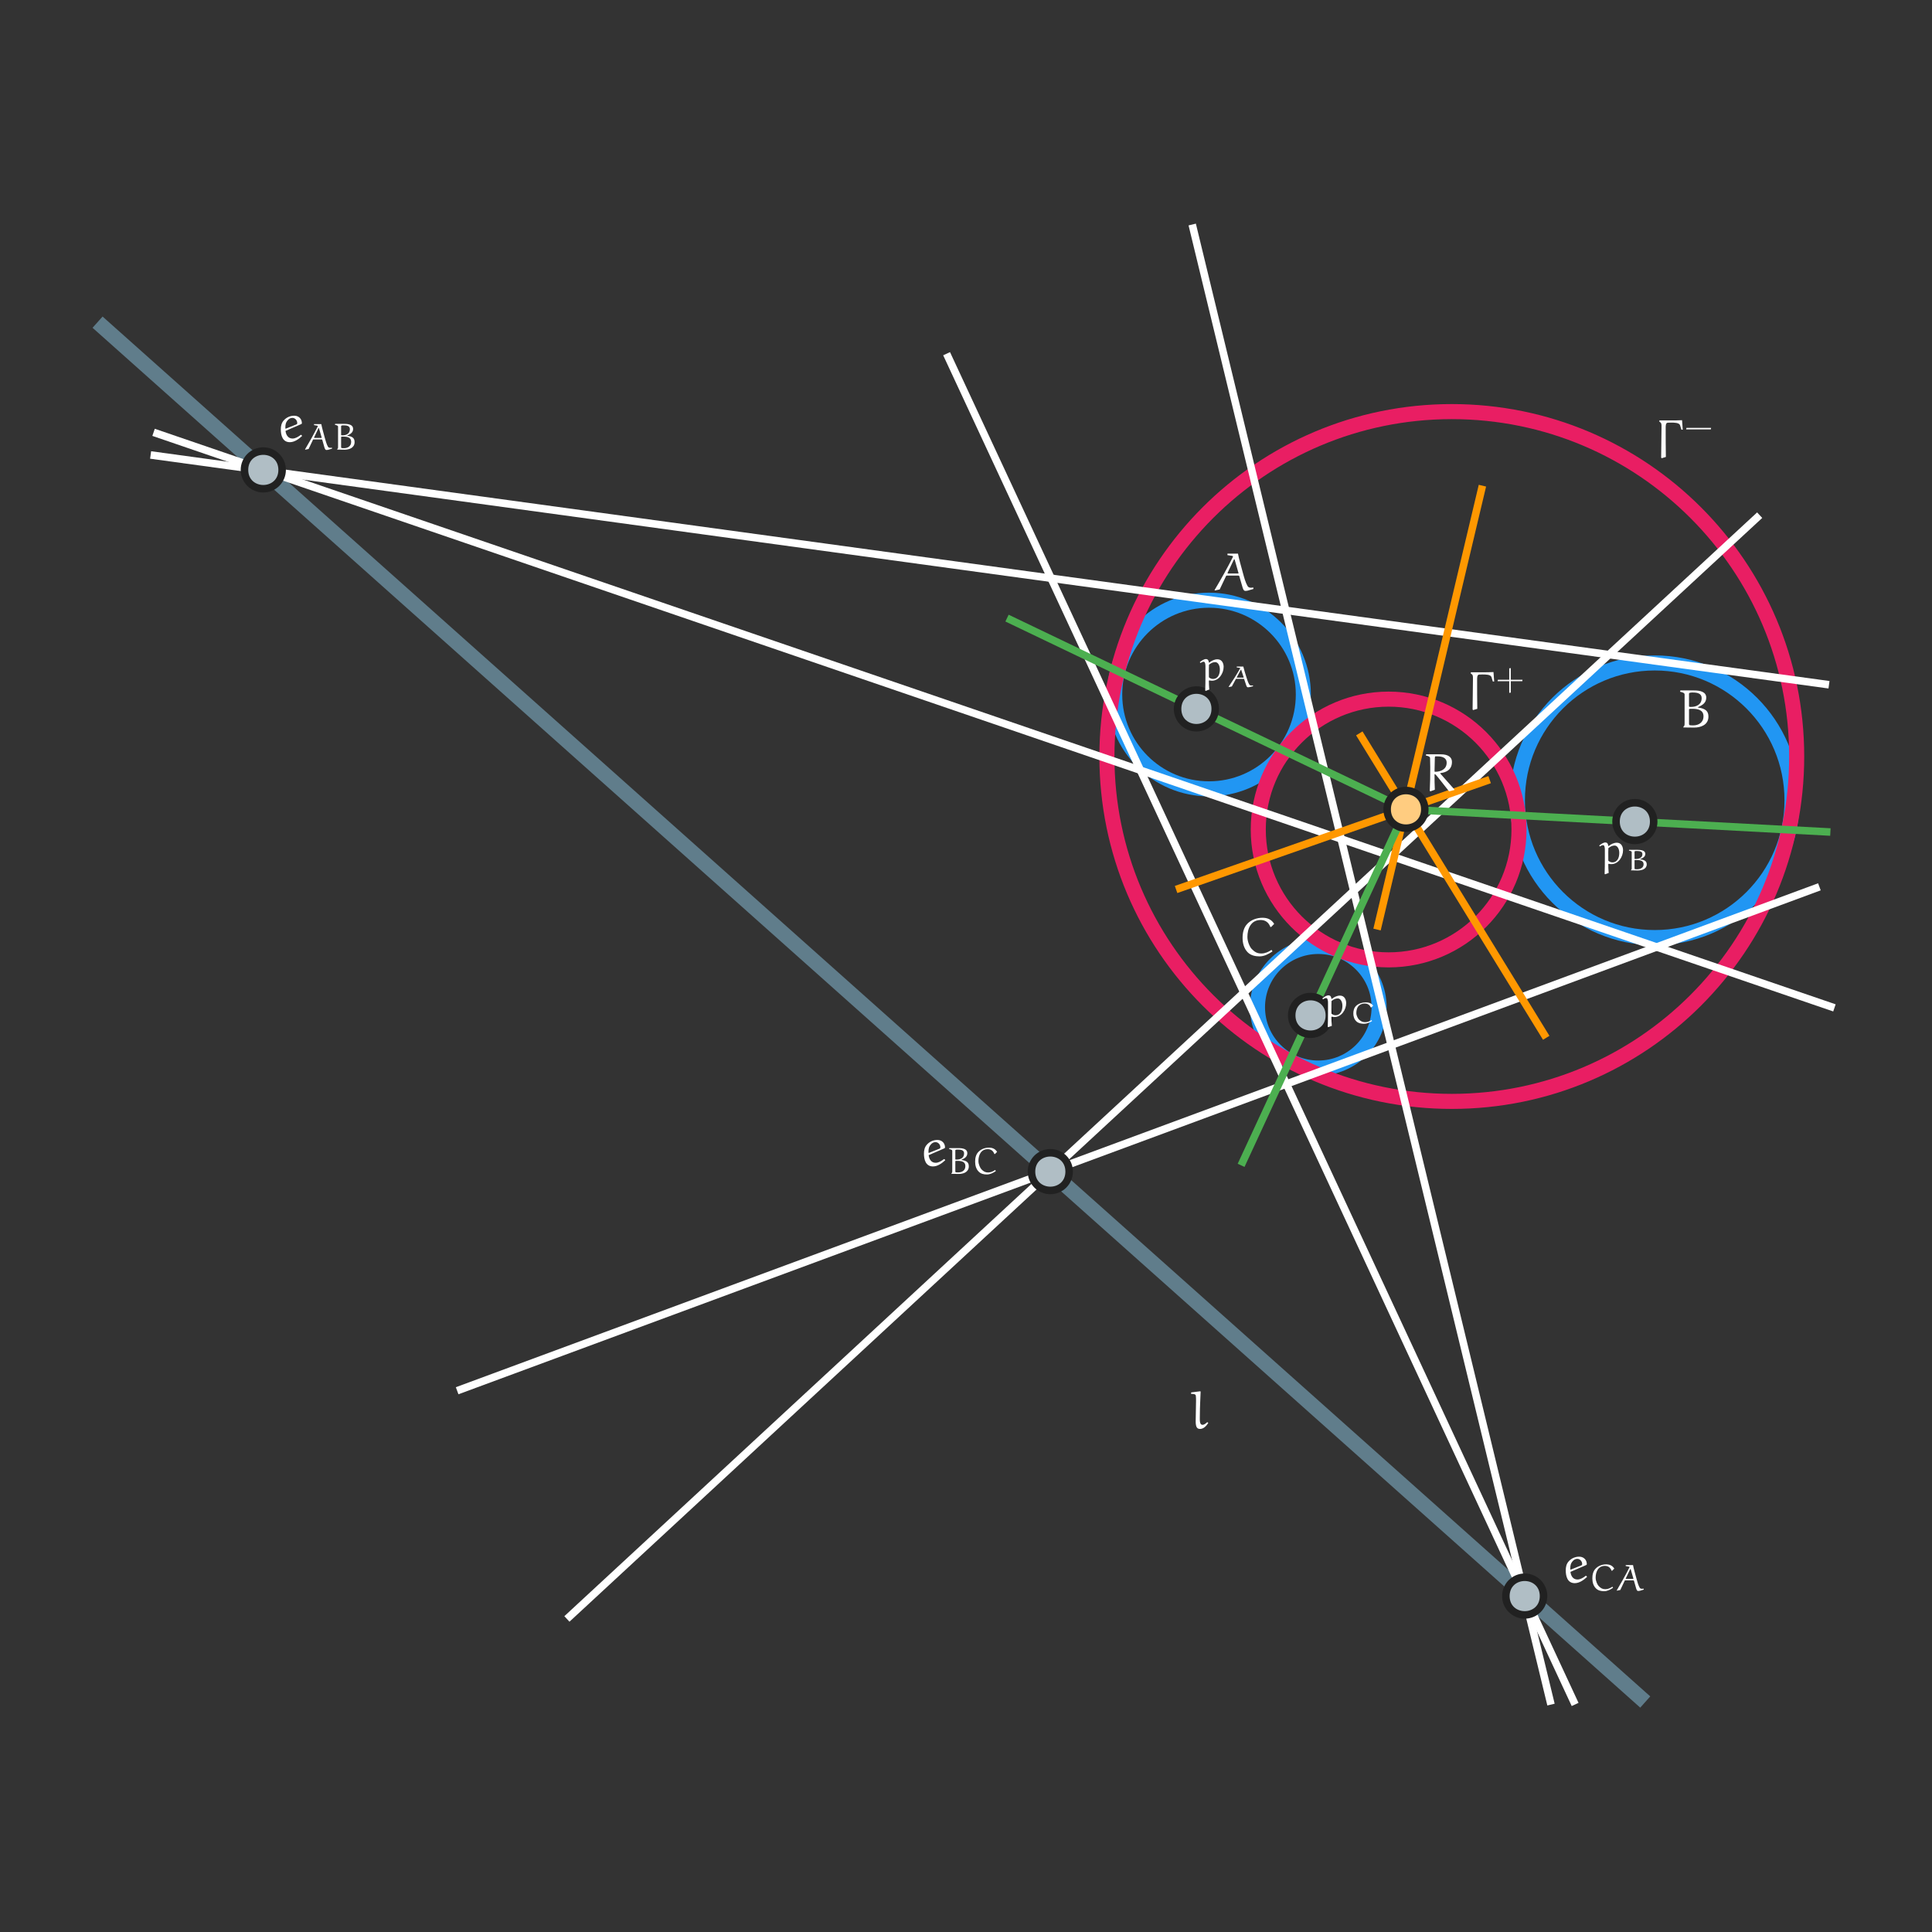 <?xml version="1.0" encoding="UTF-8"?>
<svg xmlns="http://www.w3.org/2000/svg" xmlns:xlink="http://www.w3.org/1999/xlink" width="513pt" height="513pt" viewBox="0 0 513 513" version="1.1">
<rect x="0" y="0" width="513" height="513" fill="#333333" stroke="none"/>
<defs>
<g>
<symbol overflow="visible" id="glyph0-0">
<path style="stroke:none;" d=""/>
</symbol>
<symbol overflow="visible" id="glyph0-1">
<path style="stroke:none;" d="M 7.109 -10 C 6.25 -9.953 5.375 -9.938 4.5 -9.938 L 1.109 -9.938 L 1.062 -9.656 L 1.438 -9.344 C 1.734 -9.078 1.656 -8.359 1.656 -7.938 C 1.656 -6.609 1.609 -2.688 1.562 -0.062 L 1.703 0.094 L 2.812 -0.234 C 2.766 -2.781 2.766 -5.328 2.766 -7.875 C 2.766 -8.406 2.734 -9.281 3.281 -9.328 C 3.578 -9.344 3.875 -9.359 4.156 -9.359 C 5 -9.359 6.375 -9.359 6.578 -8.656 L 6.938 -7.484 L 7.297 -7.484 Z M 7.109 -10 "/>
</symbol>
<symbol overflow="visible" id="glyph1-0">
<path style="stroke:none;" d=""/>
</symbol>
<symbol overflow="visible" id="glyph1-1">
<path style="stroke:none;" d="M 3.953 -2.75 L 3.953 -5.844 L 3.547 -5.781 L 3.547 -2.75 L 0.531 -2.75 L 0.453 -2.359 L 3.547 -2.359 L 3.547 0.734 L 3.953 0.672 L 3.953 -2.359 L 7.016 -2.359 L 7.062 -2.75 Z M 3.953 -2.75 "/>
</symbol>
<symbol overflow="visible" id="glyph1-2">
<path style="stroke:none;" d="M 7.016 -2.359 L 7.078 -2.75 L 0.531 -2.75 L 0.453 -2.359 Z M 7.016 -2.359 "/>
</symbol>
<symbol overflow="visible" id="glyph2-0">
<path style="stroke:none;" d=""/>
</symbol>
<symbol overflow="visible" id="glyph2-1">
<path style="stroke:none;" d="M 4.844 -1.609 C 4.484 -1.297 4.094 -0.938 3.609 -0.938 C 2.75 -0.984 2.922 -2.297 2.922 -3.719 C 2.922 -5.719 3.062 -7.734 3.125 -9.734 L 3.047 -9.844 L 0.672 -9.547 L 0.594 -9.484 L 0.594 -9.156 C 1.047 -9.125 1.734 -9.172 1.844 -8.719 C 1.906 -8.375 1.906 -7.766 1.906 -7.281 L 1.812 -1.859 C 1.812 -0.219 2.25 0.156 2.984 0.156 C 3.938 0.156 4.672 -0.672 5.156 -1.438 L 5 -1.609 Z M 4.844 -1.609 "/>
</symbol>
<symbol overflow="visible" id="glyph2-2">
<path style="stroke:none;" d="M 7.688 -1.094 C 7.859 -0.453 8.047 0.141 8.516 0.141 C 8.734 0.141 8.953 0.109 9.172 0.062 L 10.656 -0.375 L 10.641 -0.75 C 10.438 -0.734 10.234 -0.703 10.031 -0.703 C 9.641 -0.703 9.297 -0.812 9.109 -1.141 C 8.594 -2 8.203 -3.391 7.891 -4.547 C 7.422 -6.266 6.766 -8.562 6.562 -9.75 L 3.766 -9.75 L 3.766 -9.359 L 5.062 -9.156 C 5.188 -9.125 5.234 -9.031 5.234 -9 C 5.234 -8.953 5.234 -8.938 5.219 -8.891 C 3.719 -5.906 2.062 -2.984 0.359 -0.109 L 0.406 0.031 L 1.703 -0.25 L 3.391 -3.797 C 3.406 -3.859 3.469 -3.922 3.531 -3.922 L 6.75 -3.922 C 6.797 -3.922 6.891 -3.844 6.906 -3.781 Z M 5.484 -8.203 C 5.484 -8.219 5.516 -8.266 5.562 -8.266 C 5.609 -8.266 5.656 -8.234 5.672 -8.203 L 6.672 -4.703 C 6.672 -4.688 6.703 -4.578 6.703 -4.578 C 6.703 -4.531 6.672 -4.469 6.594 -4.469 L 3.906 -4.469 C 3.859 -4.469 3.797 -4.531 3.797 -4.578 C 3.797 -4.594 3.797 -4.672 3.812 -4.703 Z M 5.484 -8.203 "/>
</symbol>
<symbol overflow="visible" id="glyph2-3">
<path style="stroke:none;" d="M 3.078 -4.641 L 3.078 -4.844 C 3.156 -4.984 3.453 -4.969 3.969 -4.969 C 5.406 -4.969 6.922 -4.688 6.922 -2.984 C 6.922 -1.312 5.625 -0.562 4.156 -0.562 C 3.203 -0.562 3.078 -0.609 3.078 -0.953 Z M 3.078 -5.891 L 3.078 -9.016 C 3.172 -9.328 3.797 -9.297 4.125 -9.297 C 5.344 -9.297 6.438 -9.016 6.438 -7.812 C 6.438 -6.125 5.094 -5.469 3.578 -5.469 C 3.281 -5.469 3.109 -5.469 3.078 -5.609 Z M 5.469 -5.422 C 6.625 -5.906 7.656 -6.547 7.656 -7.938 C 7.656 -9.5 6 -9.844 4.375 -9.844 L 0.828 -9.844 L 0.734 -9.734 L 0.719 -9.5 C 1.25 -9.359 1.906 -9.25 1.906 -8.766 L 1.906 -1.156 C 1.906 -0.359 1.859 -0.594 1.578 -0.156 L 1.594 -0.016 C 1.609 -0.016 3.484 0.016 4.438 0.016 C 6.172 0.016 8.234 -0.672 8.234 -2.891 C 8.234 -4.281 7.547 -5.031 5.453 -5.312 Z M 5.469 -5.422 "/>
</symbol>
<symbol overflow="visible" id="glyph2-4">
<path style="stroke:none;" d="M 8.828 -7.578 L 9.641 -8.406 C 8.891 -9.625 7.797 -10.031 6.547 -10.031 C 5.047 -10.031 3.594 -9.516 2.547 -8.469 C 1.547 -7.453 1.25 -6.047 1.25 -4.672 C 1.25 -3.266 1.625 -1.844 2.625 -0.844 C 3.438 -0.031 4.625 0.219 5.75 0.219 C 7 0.219 8.141 -0.391 9.188 -1.094 L 8.938 -1.5 C 8.141 -0.969 7.234 -0.547 6.25 -0.547 C 5.078 -0.547 4.469 -0.953 3.688 -1.734 C 3.219 -2.203 2.531 -3.609 2.531 -4.938 C 2.531 -7.109 3.438 -9.438 6.047 -9.438 C 7.234 -9.438 8.141 -8.875 8.625 -7.594 Z M 8.828 -7.578 "/>
</symbol>
<symbol overflow="visible" id="glyph2-5">
<path style="stroke:none;" d="M 3.062 -5.312 C 3.062 -5.375 3.109 -7.891 3.141 -8.812 C 3.156 -9.078 3.203 -9.188 3.312 -9.188 L 3.891 -9.188 C 5 -9.188 6.281 -8.875 6.281 -7.5 C 6.281 -5.797 4.766 -5.094 3.188 -5.094 C 3.078 -5.094 3.062 -5.219 3.062 -5.312 Z M 4.609 -4.75 C 6.312 -4.938 7.688 -5.734 7.688 -7.734 C 7.688 -9.062 6.531 -9.734 4.781 -9.734 L 0.875 -9.734 L 0.781 -9.656 L 0.781 -9.406 C 0.906 -9.406 1.875 -9.219 1.875 -8.766 C 1.875 -7.953 1.922 -6.516 1.922 -6.297 C 1.922 -4.219 1.906 -2.125 1.797 -0.047 L 1.953 0.094 L 3.141 -0.328 C 3.062 -1.703 3.062 -3.094 3.062 -4.469 C 3.156 -4.469 3.281 -4.422 3.359 -4.344 C 3.766 -3.938 5.594 -1.594 6.922 0.109 L 8.344 -0.266 L 8.344 -0.391 L 4.578 -4.641 Z M 4.609 -4.75 "/>
</symbol>
<symbol overflow="visible" id="glyph3-0">
<path style="stroke:none;" d=""/>
</symbol>
<symbol overflow="visible" id="glyph3-1">
<path style="stroke:none;" d="M 2.844 -5.688 C 3.141 -6.047 3.578 -6.281 4.047 -6.281 C 4.844 -6.281 5.344 -5.531 5.344 -4.938 C 5.344 -4.703 5.25 -4.594 5.156 -4.562 L 2.266 -3.406 L 2.203 -3.469 C 2.188 -3.562 2.188 -3.641 2.188 -3.734 C 2.188 -4.438 2.281 -5.078 2.844 -5.688 Z M 6.281 -4.578 C 6.438 -4.641 6.578 -4.703 6.578 -4.875 C 6.578 -5.984 5.781 -6.859 4.547 -6.859 C 3.453 -6.859 2.422 -6.391 1.719 -5.562 C 1.156 -4.922 0.984 -4.078 0.984 -3.234 C 0.984 -1.625 1.453 0.172 3.375 0.172 C 4.609 0.172 5.75 -0.656 6.641 -1.484 L 6.453 -1.75 L 6.297 -1.781 C 5.656 -1.281 4.875 -0.797 4.094 -0.797 C 2.812 -0.797 2.328 -1.922 2.234 -2.828 Z M 6.281 -4.578 "/>
</symbol>
<symbol overflow="visible" id="glyph4-0">
<path style="stroke:none;" d=""/>
</symbol>
<symbol overflow="visible" id="glyph4-1">
<path style="stroke:none;" d="M 5.344 -0.75 C 5.469 -0.312 5.594 0.094 5.922 0.094 C 6.078 0.094 6.219 0.078 6.375 0.047 L 7.406 -0.266 L 7.391 -0.516 C 7.25 -0.516 7.109 -0.484 6.969 -0.484 C 6.703 -0.484 6.453 -0.562 6.328 -0.781 C 5.969 -1.391 5.703 -2.359 5.484 -3.156 C 5.156 -4.359 4.703 -5.953 4.562 -6.781 L 2.625 -6.781 L 2.625 -6.516 L 3.516 -6.359 C 3.609 -6.344 3.641 -6.281 3.641 -6.25 C 3.641 -6.219 3.641 -6.203 3.625 -6.188 C 2.578 -4.109 1.438 -2.078 0.25 -0.078 L 0.281 0.016 L 1.188 -0.172 L 2.359 -2.641 C 2.375 -2.688 2.406 -2.719 2.453 -2.719 L 4.688 -2.719 C 4.719 -2.719 4.781 -2.672 4.812 -2.625 Z M 3.812 -5.703 C 3.812 -5.719 3.844 -5.734 3.875 -5.734 C 3.891 -5.734 3.922 -5.719 3.938 -5.703 L 4.641 -3.266 C 4.641 -3.266 4.656 -3.188 4.656 -3.188 C 4.656 -3.156 4.641 -3.109 4.578 -3.109 L 2.719 -3.109 C 2.688 -3.109 2.641 -3.156 2.641 -3.188 C 2.641 -3.188 2.641 -3.25 2.656 -3.266 Z M 3.812 -5.703 "/>
</symbol>
<symbol overflow="visible" id="glyph4-2">
<path style="stroke:none;" d="M 2.141 -3.234 L 2.141 -3.375 C 2.188 -3.469 2.406 -3.453 2.766 -3.453 C 3.766 -3.453 4.812 -3.266 4.812 -2.078 C 4.812 -0.906 3.906 -0.391 2.891 -0.391 C 2.219 -0.391 2.141 -0.422 2.141 -0.656 Z M 2.141 -4.094 L 2.141 -6.266 C 2.203 -6.484 2.641 -6.453 2.875 -6.453 C 3.719 -6.453 4.469 -6.266 4.469 -5.438 C 4.469 -4.25 3.531 -3.797 2.484 -3.797 C 2.281 -3.797 2.156 -3.797 2.141 -3.891 Z M 3.797 -3.766 C 4.609 -4.109 5.328 -4.547 5.328 -5.516 C 5.328 -6.594 4.172 -6.844 3.047 -6.844 L 0.578 -6.844 L 0.516 -6.766 L 0.5 -6.594 C 0.875 -6.5 1.328 -6.438 1.328 -6.094 L 1.328 -0.812 C 1.328 -0.25 1.297 -0.406 1.094 -0.109 L 1.109 -0.016 C 1.109 -0.016 2.422 0.016 3.078 0.016 C 4.281 0.016 5.719 -0.469 5.719 -2 C 5.719 -2.984 5.25 -3.5 3.781 -3.688 Z M 3.797 -3.766 "/>
</symbol>
<symbol overflow="visible" id="glyph4-3">
<path style="stroke:none;" d="M 6.125 -5.266 L 6.703 -5.844 C 6.188 -6.688 5.422 -6.969 4.547 -6.969 C 3.516 -6.969 2.5 -6.609 1.781 -5.875 C 1.078 -5.188 0.875 -4.203 0.875 -3.25 C 0.875 -2.266 1.125 -1.281 1.828 -0.594 C 2.391 -0.016 3.203 0.156 4 0.156 C 4.859 0.156 5.656 -0.266 6.375 -0.75 L 6.203 -1.047 C 5.656 -0.672 5.031 -0.375 4.344 -0.375 C 3.531 -0.375 3.109 -0.656 2.562 -1.203 C 2.234 -1.531 1.75 -2.516 1.75 -3.422 C 1.75 -4.938 2.391 -6.562 4.203 -6.562 C 5.031 -6.562 5.656 -6.172 5.984 -5.281 Z M 6.125 -5.266 "/>
</symbol>
<symbol overflow="visible" id="glyph5-0">
<path style="stroke:none;" d=""/>
</symbol>
<symbol overflow="visible" id="glyph5-1">
<path style="stroke:none;" d="M 2.375 2.469 C 2.312 1.844 2.266 0.688 2.266 0.125 L 2.375 0.031 C 2.609 0.094 2.844 0.125 3.078 0.125 C 4.938 0.125 6.188 -1.812 6.188 -3.562 C 6.188 -4.453 5.766 -5.562 4.547 -5.562 C 3.734 -5.562 3 -5.188 2.359 -4.672 L 2.266 -4.719 C 2.219 -5.25 2.016 -5.625 1.484 -5.625 C 0.953 -5.625 0.328 -5.188 -0.141 -4.812 L 0.031 -4.578 C 0.312 -4.75 0.641 -4.922 0.891 -4.922 C 1.25 -4.922 1.359 -4.297 1.359 -3.766 L 1.359 -1.125 C 1.359 -0.438 1.344 2.016 1.297 2.703 L 1.406 2.828 Z M 2.281 -0.781 C 2.281 -0.797 2.266 -2.031 2.266 -3.016 C 2.266 -3.141 2.297 -4.047 2.297 -4.125 C 2.859 -4.562 3.344 -4.812 3.953 -4.812 C 4.719 -4.812 5.188 -3.891 5.188 -2.859 C 5.188 -1.719 4.781 -0.344 3.328 -0.344 C 2.938 -0.344 2.562 -0.531 2.281 -0.781 Z M 2.281 -0.781 "/>
</symbol>
<symbol overflow="visible" id="glyph6-0">
<path style="stroke:none;" d=""/>
</symbol>
<symbol overflow="visible" id="glyph6-1">
<path style="stroke:none;" d="M 2.188 -2.578 L 2.188 -2.688 C 2.219 -2.766 2.422 -2.75 2.734 -2.75 C 3.578 -2.75 4.594 -2.641 4.594 -1.656 C 4.594 -0.703 3.766 -0.312 2.859 -0.312 C 2.219 -0.312 2.188 -0.359 2.188 -0.531 Z M 2.188 -3.281 L 2.188 -5.016 C 2.234 -5.172 2.625 -5.156 2.844 -5.156 C 3.562 -5.156 4.281 -5.031 4.281 -4.344 C 4.281 -3.375 3.422 -3.031 2.484 -3.031 C 2.312 -3.031 2.203 -3.031 2.188 -3.109 Z M 3.688 -3.016 C 4.406 -3.281 5.047 -3.625 5.047 -4.406 C 5.047 -5.281 4 -5.469 3 -5.469 L 0.766 -5.469 L 0.703 -5.406 L 0.703 -5.281 C 1.016 -5.188 1.438 -5.141 1.438 -4.875 L 1.438 -0.641 C 1.438 -0.188 1.422 -0.328 1.234 -0.094 L 1.25 -0.016 C 1.266 -0.016 2.438 0.016 3.031 0.016 C 4.109 0.016 5.422 -0.359 5.422 -1.609 C 5.422 -2.391 4.953 -2.797 3.672 -2.953 Z M 3.688 -3.016 "/>
</symbol>
<symbol overflow="visible" id="glyph6-2">
<path style="stroke:none;" d="M 5.078 -0.609 C 5.188 -0.25 5.297 0.078 5.594 0.078 C 5.734 0.078 5.859 0.062 6 0.031 L 6.938 -0.203 L 6.922 -0.422 C 6.812 -0.406 6.672 -0.391 6.547 -0.391 C 6.297 -0.391 6.078 -0.453 5.969 -0.625 C 5.656 -1.109 5.391 -1.875 5.203 -2.531 C 4.906 -3.484 4.5 -4.75 4.359 -5.422 L 2.609 -5.422 L 2.609 -5.203 L 3.422 -5.078 C 3.5 -5.062 3.531 -5.016 3.531 -5 C 3.531 -4.969 3.531 -4.969 3.516 -4.938 C 2.578 -3.281 1.547 -1.656 0.469 -0.062 L 0.5 0.016 L 1.312 -0.141 L 2.375 -2.109 C 2.391 -2.141 2.438 -2.172 2.469 -2.172 L 4.484 -2.172 C 4.516 -2.172 4.578 -2.141 4.578 -2.109 Z M 3.688 -4.562 C 3.688 -4.562 3.719 -4.594 3.734 -4.594 C 3.766 -4.594 3.797 -4.578 3.797 -4.562 L 4.438 -2.609 C 4.438 -2.609 4.453 -2.547 4.453 -2.547 C 4.453 -2.516 4.438 -2.484 4.391 -2.484 L 2.703 -2.484 C 2.672 -2.484 2.641 -2.516 2.641 -2.547 C 2.641 -2.547 2.641 -2.594 2.641 -2.609 Z M 3.688 -4.562 "/>
</symbol>
<symbol overflow="visible" id="glyph6-3">
<path style="stroke:none;" d="M 5.781 -4.203 L 6.297 -4.672 C 5.844 -5.344 5.141 -5.562 4.344 -5.562 C 3.422 -5.562 2.516 -5.281 1.844 -4.703 C 1.219 -4.156 1.031 -3.359 1.031 -2.594 C 1.031 -1.812 1.266 -1.031 1.891 -0.469 C 2.406 -0.016 3.141 0.125 3.859 0.125 C 4.641 0.125 5.359 -0.219 6.016 -0.609 L 5.859 -0.844 C 5.359 -0.531 4.797 -0.297 4.172 -0.297 C 3.438 -0.297 3.062 -0.531 2.562 -0.969 C 2.266 -1.234 1.828 -2.016 1.828 -2.734 C 1.828 -3.422 2 -4.234 2.547 -4.719 C 2.938 -5.078 3.5 -5.25 4.047 -5.25 C 4.797 -5.25 5.375 -4.922 5.656 -4.219 Z M 5.781 -4.203 "/>
</symbol>
</g>
</defs>
<g id="surface23826">
<path style="fill:none;stroke-width:4;stroke-linecap:butt;stroke-linejoin:round;stroke:rgb(12.9%,58.8%,95.3%);stroke-opacity:1;stroke-miterlimit:10;" d="M 387.074 431.586 C 387.074 445.418 375.859 456.629 362.027 456.629 C 348.195 456.629 336.984 445.418 336.984 431.586 C 336.984 417.754 348.195 406.539 362.027 406.539 C 375.859 406.539 387.074 417.754 387.074 431.586 Z M 387.074 431.586 " transform="matrix(1,0,0,-1,-41,616)"/>
<path style="fill:none;stroke-width:4;stroke-linecap:butt;stroke-linejoin:round;stroke:rgb(12.9%,58.8%,95.3%);stroke-opacity:1;stroke-miterlimit:10;" d="M 516.828 403.508 C 516.828 423.645 500.508 439.969 480.371 439.969 C 460.234 439.969 443.91 423.645 443.91 403.508 C 443.91 383.371 460.234 367.047 480.371 367.047 C 500.508 367.047 516.828 383.371 516.828 403.508 Z M 516.828 403.508 " transform="matrix(1,0,0,-1,-41,616)"/>
<path style="fill:none;stroke-width:4;stroke-linecap:butt;stroke-linejoin:round;stroke:rgb(12.9%,58.8%,95.3%);stroke-opacity:1;stroke-miterlimit:10;" d="M 407.188 348.547 C 407.188 357.465 399.957 364.691 391.043 364.691 C 382.125 364.691 374.898 357.465 374.898 348.547 C 374.898 339.629 382.125 332.402 391.043 332.402 C 399.957 332.402 407.188 339.629 407.188 348.547 Z M 407.188 348.547 " transform="matrix(1,0,0,-1,-41,616)"/>
<path style=" stroke:none;fill-rule:evenodd;fill:rgb(100%,100%,100%);fill-opacity:1;" d="M 342.785 199.547 C 342.785 197.145 339.188 197.145 339.188 199.547 C 339.188 201.945 342.785 201.945 342.785 199.547 Z M 342.785 199.547 "/>
<path style=" stroke:none;fill-rule:evenodd;fill:rgb(100%,100%,100%);fill-opacity:1;" d="M 404.926 216.477 C 404.926 214.074 401.328 214.074 401.328 216.477 C 401.328 218.875 404.926 218.875 404.926 216.477 Z M 404.926 216.477 "/>
<path style=" stroke:none;fill-rule:evenodd;fill:rgb(100%,100%,100%);fill-opacity:1;" d="M 357.758 252.434 C 357.758 250.031 354.16 250.031 354.16 252.434 C 354.16 254.832 357.758 254.832 357.758 252.434 Z M 357.758 252.434 "/>
<path style=" stroke:none;fill-rule:evenodd;fill:rgb(100%,100%,100%);fill-opacity:1;" d="M 344.277 281.715 C 344.277 279.316 340.676 279.316 340.676 281.715 C 340.676 284.117 344.277 284.117 344.277 281.715 Z M 344.277 281.715 "/>
<path style=" stroke:none;fill-rule:evenodd;fill:rgb(100%,100%,100%);fill-opacity:1;" d="M 298.535 178.324 C 298.535 175.922 294.938 175.922 294.938 178.324 C 294.938 180.723 298.535 180.723 298.535 178.324 Z M 298.535 178.324 "/>
<path style=" stroke:none;fill-rule:evenodd;fill:rgb(100%,100%,100%);fill-opacity:1;" d="M 476.785 220.289 C 476.785 217.891 473.188 217.891 473.188 220.289 C 473.188 222.691 476.785 222.691 476.785 220.289 Z M 476.785 220.289 "/>
<path style="fill:none;stroke-width:4;stroke-linecap:butt;stroke-linejoin:round;stroke:rgb(91.4%,11.8%,38.8%);stroke-opacity:1;stroke-miterlimit:10;" d="M 444.336 395.746 C 444.336 414.859 428.836 430.359 409.719 430.359 C 390.605 430.359 375.105 414.859 375.105 395.746 C 375.105 376.629 390.605 361.129 409.719 361.129 C 428.836 361.129 444.336 376.629 444.336 395.746 Z M 444.336 395.746 " transform="matrix(1,0,0,-1,-41,616)"/>
<path style="fill:none;stroke-width:4;stroke-linecap:butt;stroke-linejoin:round;stroke:rgb(91.4%,11.8%,38.8%);stroke-opacity:1;stroke-miterlimit:10;" d="M 518.07 415.129 C 518.07 465.707 477.07 506.707 426.492 506.707 C 375.918 506.707 334.918 465.707 334.918 415.129 C 334.918 364.555 375.918 323.551 426.492 323.551 C 477.07 323.551 518.07 364.555 518.07 415.129 Z M 518.07 415.129 " transform="matrix(1,0,0,-1,-41,616)"/>
<path style="fill:none;stroke-width:4;stroke-linecap:butt;stroke-linejoin:round;stroke:rgb(37.6%,49%,54.5%);stroke-opacity:1;stroke-miterlimit:10;" d="M 66.906 530.457 L 477.859 164.066 " transform="matrix(1,0,0,-1,-41,616)"/>
<path style="fill:none;stroke-width:2;stroke-linecap:butt;stroke-linejoin:round;stroke:rgb(100%,100%,100%);stroke-opacity:1;stroke-miterlimit:10;" d="M 81.777 501.203 L 528.094 348.379 " transform="matrix(1,0,0,-1,-41,616)"/>
<path style="fill:none;stroke-width:2;stroke-linecap:butt;stroke-linejoin:round;stroke:rgb(100%,100%,100%);stroke-opacity:1;stroke-miterlimit:10;" d="M 80.992 495.195 L 526.648 434.18 " transform="matrix(1,0,0,-1,-41,616)"/>
<path style="fill:none;stroke-width:2;stroke-linecap:butt;stroke-linejoin:round;stroke:rgb(100%,100%,100%);stroke-opacity:1;stroke-miterlimit:10;" d="M 162.383 246.719 L 524.102 380.527 " transform="matrix(1,0,0,-1,-41,616)"/>
<path style="fill:none;stroke-width:2;stroke-linecap:butt;stroke-linejoin:round;stroke:rgb(100%,100%,100%);stroke-opacity:1;stroke-miterlimit:10;" d="M 191.531 186.125 L 508.242 479.207 " transform="matrix(1,0,0,-1,-41,616)"/>
<path style="fill:none;stroke-width:2;stroke-linecap:butt;stroke-linejoin:round;stroke:rgb(100%,100%,100%);stroke-opacity:1;stroke-miterlimit:10;" d="M 459.238 163.422 L 292.348 522.082 " transform="matrix(1,0,0,-1,-41,616)"/>
<path style="fill:none;stroke-width:2;stroke-linecap:butt;stroke-linejoin:round;stroke:rgb(100%,100%,100%);stroke-opacity:1;stroke-miterlimit:10;" d="M 452.832 163.383 L 357.566 556.383 " transform="matrix(1,0,0,-1,-41,616)"/>
<path style="fill:none;stroke-width:2;stroke-linecap:butt;stroke-linejoin:round;stroke:rgb(100%,59.6%,0%);stroke-opacity:1;stroke-miterlimit:10;" d="M 434.625 487.039 L 406.641 369.184 " transform="matrix(1,0,0,-1,-41,616)"/>
<path style="fill:none;stroke-width:2;stroke-linecap:butt;stroke-linejoin:round;stroke:rgb(29.8%,68.6%,31.4%);stroke-opacity:1;stroke-miterlimit:10;" d="M 414.324 401.094 L 370.547 306.57 " transform="matrix(1,0,0,-1,-41,616)"/>
<path style="fill:none;stroke-width:2;stroke-linecap:butt;stroke-linejoin:round;stroke:rgb(100%,59.6%,0%);stroke-opacity:1;stroke-miterlimit:10;" d="M 436.543 408.98 L 353.281 379.816 " transform="matrix(1,0,0,-1,-41,616)"/>
<path style="fill:none;stroke-width:2;stroke-linecap:butt;stroke-linejoin:round;stroke:rgb(29.8%,68.6%,31.4%);stroke-opacity:1;stroke-miterlimit:10;" d="M 527.02 395.074 L 414.324 401.094 " transform="matrix(1,0,0,-1,-41,616)"/>
<path style="fill:none;stroke-width:2;stroke-linecap:butt;stroke-linejoin:round;stroke:rgb(29.8%,68.6%,31.4%);stroke-opacity:1;stroke-miterlimit:10;" d="M 414.324 401.094 L 308.391 451.875 " transform="matrix(1,0,0,-1,-41,616)"/>
<path style="fill:none;stroke-width:2;stroke-linecap:butt;stroke-linejoin:round;stroke:rgb(100%,59.6%,0%);stroke-opacity:1;stroke-miterlimit:10;" d="M 451.566 340.434 L 401.934 421.266 " transform="matrix(1,0,0,-1,-41,616)"/>
<path style=" stroke:none;fill-rule:evenodd;fill:rgb(100%,80%,50.2%);fill-opacity:1;" d="M 378.324 214.906 C 378.324 208.238 368.324 208.238 368.324 214.906 C 368.324 221.57 378.324 221.57 378.324 214.906 Z M 378.324 214.906 "/>
<path style=" stroke:none;fill-rule:evenodd;fill:rgb(12.9%,12.9%,12.9%);fill-opacity:1;" d="M 379.324 214.906 C 379.324 211.59 376.637 208.906 373.324 208.906 C 370.012 208.906 367.324 211.59 367.324 214.906 C 367.324 218.219 370.012 220.906 373.324 220.906 C 376.637 220.906 379.324 218.219 379.324 214.906 Z M 377.324 214.906 C 377.324 209.57 369.324 209.57 369.324 214.906 C 369.324 220.238 377.324 220.238 377.324 214.906 Z M 377.324 214.906 "/>
<path style=" stroke:none;fill-rule:evenodd;fill:rgb(69%,74.5%,77.3%);fill-opacity:1;" d="M 322.68 188.23 C 322.68 181.566 312.68 181.566 312.68 188.23 C 312.68 194.898 322.68 194.898 322.68 188.23 Z M 322.68 188.23 "/>
<path style=" stroke:none;fill-rule:evenodd;fill:rgb(12.9%,12.9%,12.9%);fill-opacity:1;" d="M 323.68 188.23 C 323.68 184.918 320.996 182.23 317.68 182.23 C 314.367 182.23 311.68 184.918 311.68 188.23 C 311.68 191.547 314.367 194.23 317.68 194.23 C 320.996 194.23 323.68 191.547 323.68 188.23 Z M 321.68 188.23 C 321.68 182.898 313.68 182.898 313.68 188.23 C 313.68 193.566 321.68 193.566 321.68 188.23 Z M 321.68 188.23 "/>
<path style=" stroke:none;fill-rule:evenodd;fill:rgb(69%,74.5%,77.3%);fill-opacity:1;" d="M 352.984 269.621 C 352.984 262.953 342.984 262.953 342.984 269.621 C 342.984 276.285 352.984 276.285 352.984 269.621 Z M 352.984 269.621 "/>
<path style=" stroke:none;fill-rule:evenodd;fill:rgb(12.9%,12.9%,12.9%);fill-opacity:1;" d="M 353.984 269.621 C 353.984 266.305 351.297 263.621 347.984 263.621 C 344.668 263.621 341.984 266.305 341.984 269.621 C 341.984 272.934 344.668 275.621 347.984 275.621 C 351.297 275.621 353.984 272.934 353.984 269.621 Z M 351.984 269.621 C 351.984 264.285 343.984 264.285 343.984 269.621 C 343.984 274.953 351.984 274.953 351.984 269.621 Z M 351.984 269.621 "/>
<path style=" stroke:none;fill-rule:evenodd;fill:rgb(69%,74.5%,77.3%);fill-opacity:1;" d="M 439.102 218.152 C 439.102 211.484 429.102 211.484 429.102 218.152 C 429.102 224.82 439.102 224.82 439.102 218.152 Z M 439.102 218.152 "/>
<path style=" stroke:none;fill-rule:evenodd;fill:rgb(12.9%,12.9%,12.9%);fill-opacity:1;" d="M 440.102 218.152 C 440.102 214.84 437.414 212.152 434.102 212.152 C 430.785 212.152 428.102 214.84 428.102 218.152 C 428.102 221.465 430.785 224.152 434.102 224.152 C 437.414 224.152 440.102 221.465 440.102 218.152 Z M 438.102 218.152 C 438.102 212.82 430.102 212.82 430.102 218.152 C 430.102 223.484 438.102 223.484 438.102 218.152 Z M 438.102 218.152 "/>
<path style=" stroke:none;fill-rule:evenodd;fill:rgb(69%,74.5%,77.3%);fill-opacity:1;" d="M 74.914 124.773 C 74.914 118.109 64.914 118.109 64.914 124.773 C 64.914 131.441 74.914 131.441 74.914 124.773 Z M 74.914 124.773 "/>
<path style=" stroke:none;fill-rule:evenodd;fill:rgb(12.9%,12.9%,12.9%);fill-opacity:1;" d="M 75.914 124.773 C 75.914 121.461 73.227 118.773 69.914 118.773 C 66.598 118.773 63.914 121.461 63.914 124.773 C 63.914 128.09 66.598 130.773 69.914 130.773 C 73.227 130.773 75.914 128.09 75.914 124.773 Z M 73.914 124.773 C 73.914 119.441 65.914 119.441 65.914 124.773 C 65.914 130.109 73.914 130.109 73.914 124.773 Z M 73.914 124.773 "/>
<path style=" stroke:none;fill-rule:evenodd;fill:rgb(69%,74.5%,77.3%);fill-opacity:1;" d="M 283.891 311.094 C 283.891 304.426 273.891 304.426 273.891 311.094 C 273.891 317.758 283.891 317.758 283.891 311.094 Z M 283.891 311.094 "/>
<path style=" stroke:none;fill-rule:evenodd;fill:rgb(12.9%,12.9%,12.9%);fill-opacity:1;" d="M 284.891 311.094 C 284.891 307.777 282.203 305.094 278.891 305.094 C 275.578 305.094 272.891 307.777 272.891 311.094 C 272.891 314.406 275.578 317.094 278.891 317.094 C 282.203 317.094 284.891 314.406 284.891 311.094 Z M 282.891 311.094 C 282.891 305.758 274.891 305.758 274.891 311.094 C 274.891 316.426 282.891 316.426 282.891 311.094 Z M 282.891 311.094 "/>
<path style=" stroke:none;fill-rule:evenodd;fill:rgb(69%,74.5%,77.3%);fill-opacity:1;" d="M 409.852 423.805 C 409.852 417.137 399.852 417.137 399.852 423.805 C 399.852 430.469 409.852 430.469 409.852 423.805 Z M 409.852 423.805 "/>
<path style=" stroke:none;fill-rule:evenodd;fill:rgb(12.9%,12.9%,12.9%);fill-opacity:1;" d="M 410.852 423.805 C 410.852 420.488 408.164 417.805 404.852 417.805 C 401.535 417.805 398.852 420.488 398.852 423.805 C 398.852 427.117 401.535 429.805 404.852 429.805 C 408.164 429.805 410.852 427.117 410.852 423.805 Z M 408.852 423.805 C 408.852 418.469 400.852 418.469 400.852 423.805 C 400.852 429.137 408.852 429.137 408.852 423.805 Z M 408.852 423.805 "/>
<g style="fill:rgb(100%,100%,100%);fill-opacity:1;">
  <use xlink:href="#glyph0-1" x="389.452" y="188.448"/>
</g>
<g style="fill:rgb(100%,100%,100%);fill-opacity:1;">
  <use xlink:href="#glyph1-1" x="397.199" y="183.24"/>
</g>
<g style="fill:rgb(100%,100%,100%);fill-opacity:1;">
  <use xlink:href="#glyph0-1" x="439.521" y="121.573"/>
</g>
<g style="fill:rgb(100%,100%,100%);fill-opacity:1;">
  <use xlink:href="#glyph1-2" x="447.268" y="116.365"/>
</g>
<g style="fill:rgb(100%,100%,100%);fill-opacity:1;">
  <use xlink:href="#glyph2-1" x="315.675" y="379.266"/>
</g>
<g style="fill:rgb(100%,100%,100%);fill-opacity:1;">
  <use xlink:href="#glyph2-2" x="322.158" y="156.761"/>
</g>
<g style="fill:rgb(100%,100%,100%);fill-opacity:1;">
  <use xlink:href="#glyph2-3" x="445.403" y="193.175"/>
</g>
<g style="fill:rgb(100%,100%,100%);fill-opacity:1;">
  <use xlink:href="#glyph2-4" x="328.69" y="253.723"/>
</g>
<g style="fill:rgb(100%,100%,100%);fill-opacity:1;">
  <use xlink:href="#glyph3-1" x="73.581" y="117.241"/>
</g>
<g style="fill:rgb(100%,100%,100%);fill-opacity:1;">
  <use xlink:href="#glyph4-1" x="80.754" y="119.393"/>
  <use xlink:href="#glyph4-2" x="88.435" y="119.393"/>
</g>
<g style="fill:rgb(100%,100%,100%);fill-opacity:1;">
  <use xlink:href="#glyph3-1" x="244.351" y="309.549"/>
</g>
<g style="fill:rgb(100%,100%,100%);fill-opacity:1;">
  <use xlink:href="#glyph4-2" x="251.524" y="311.701"/>
  <use xlink:href="#glyph4-3" x="258.05" y="311.701"/>
</g>
<g style="fill:rgb(100%,100%,100%);fill-opacity:1;">
  <use xlink:href="#glyph3-1" x="414.765" y="420.2"/>
</g>
<g style="fill:rgb(100%,100%,100%);fill-opacity:1;">
  <use xlink:href="#glyph4-3" x="421.938" y="422.352"/>
  <use xlink:href="#glyph4-1" x="429.051" y="422.352"/>
</g>
<g style="fill:rgb(100%,100%,100%);fill-opacity:1;">
  <use xlink:href="#glyph5-1" x="424.775" y="229.327"/>
</g>
<g style="fill:rgb(100%,100%,100%);fill-opacity:1;">
  <use xlink:href="#glyph6-1" x="431.829" y="231.121"/>
</g>
<g style="fill:rgb(100%,100%,100%);fill-opacity:1;">
  <use xlink:href="#glyph5-1" x="318.721" y="180.624"/>
</g>
<g style="fill:rgb(100%,100%,100%);fill-opacity:1;">
  <use xlink:href="#glyph6-2" x="325.776" y="182.418"/>
</g>
<g style="fill:rgb(100%,100%,100%);fill-opacity:1;">
  <use xlink:href="#glyph5-1" x="351.261" y="269.922"/>
</g>
<g style="fill:rgb(100%,100%,100%);fill-opacity:1;">
  <use xlink:href="#glyph6-3" x="358.315" y="271.716"/>
</g>
<g style="fill:rgb(100%,100%,100%);fill-opacity:1;">
  <use xlink:href="#glyph2-5" x="377.848" y="210.027"/>
</g>
</g>
</svg>
